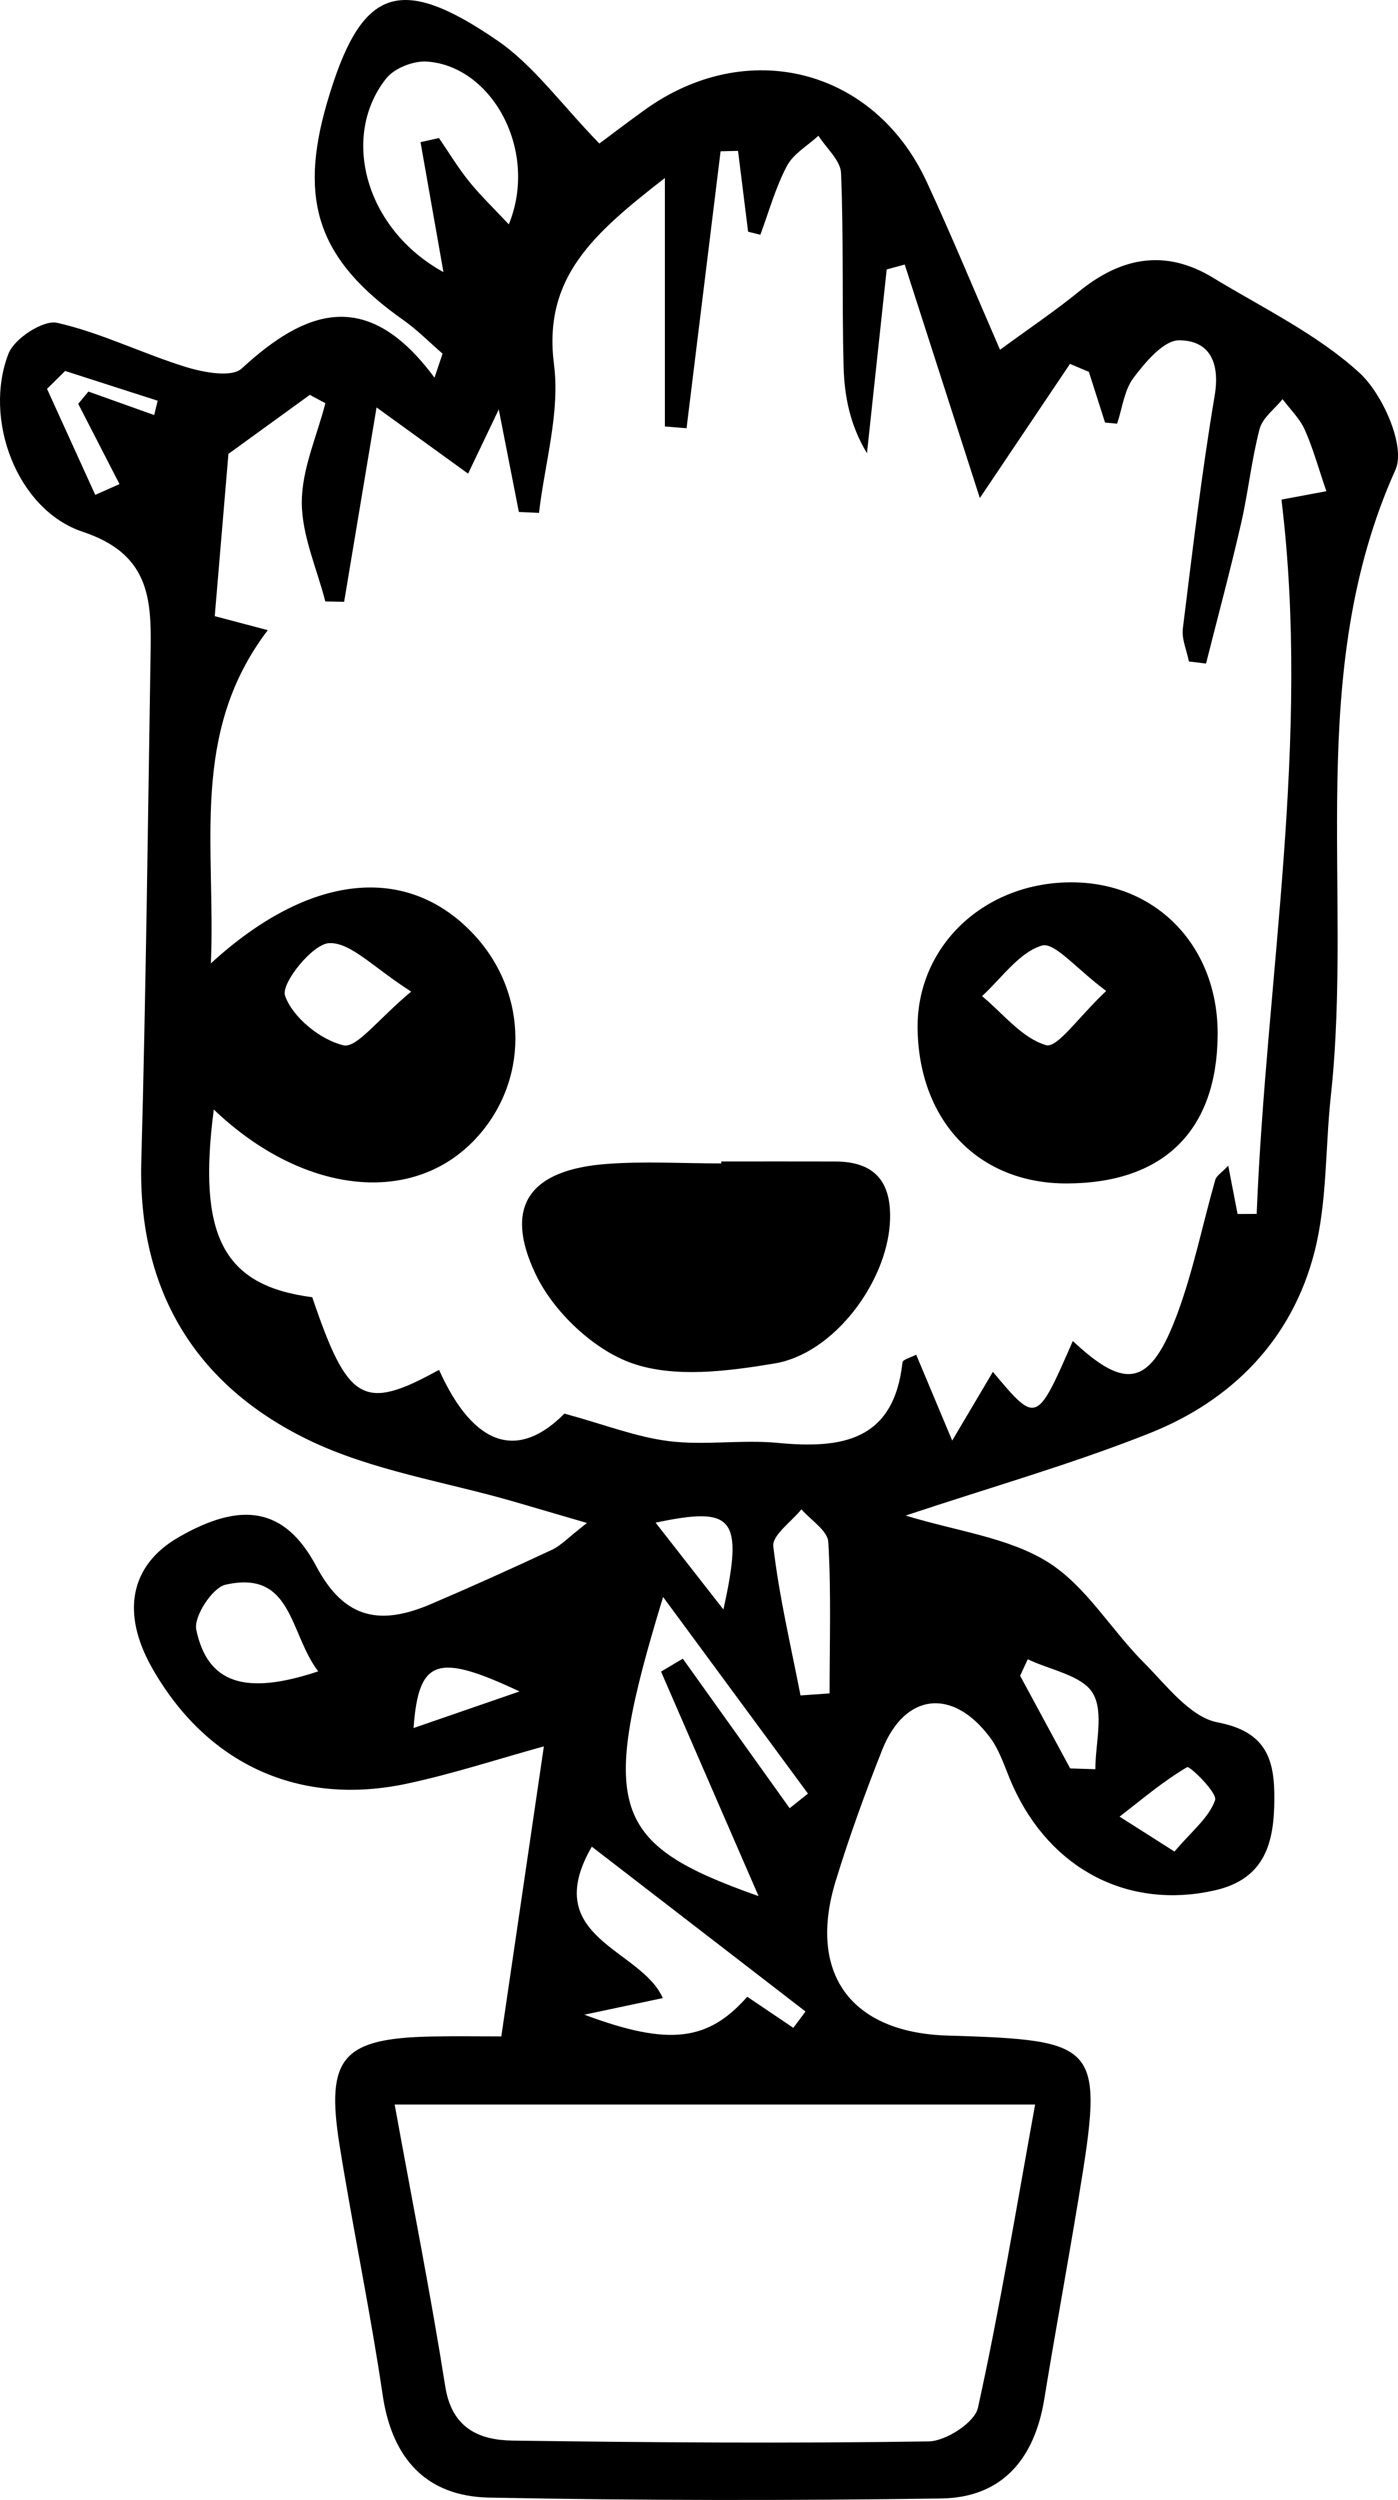 <?xml version="1.0" encoding="utf-8"?>
<!-- Generator: Adobe Illustrator 16.0.0, SVG Export Plug-In . SVG Version: 6.00 Build 0)  -->
<!DOCTYPE svg PUBLIC "-//W3C//DTD SVG 1.1//EN" "http://www.w3.org/Graphics/SVG/1.1/DTD/svg11.dtd">
<svg version="1.1" id="Layer_1" xmlns="http://www.w3.org/2000/svg" xmlns:xlink="http://www.w3.org/1999/xlink" x="0px" y="0px"
	 width="69.358px" height="123.983px" viewBox="0 0 69.358 123.983" enable-background="new 0 0 69.358 123.983"
	 xml:space="preserve">
<path fill-rule="evenodd" clip-rule="evenodd" d="M21.958,17.54c-0.645-0.557-1.249-1.174-1.941-1.662
	c-4.2-2.96-5.231-5.865-3.787-10.8c1.659-5.667,3.532-6.44,8.446-3.067c1.807,1.241,3.156,3.148,5.06,5.108
	c0.422-0.313,1.327-1.004,2.25-1.669C37.057,1.8,43.36,3.384,45.969,9.003c1.214,2.614,2.312,5.281,3.645,8.343
	c1.441-1.057,2.726-1.919,3.921-2.892c2.084-1.695,4.275-2.12,6.639-0.684c2.474,1.503,5.16,2.794,7.265,4.713
	c1.165,1.062,2.312,3.663,1.792,4.817c-4.522,10.056-2.086,20.739-3.207,31.074c-0.279,2.574-0.175,5.238-0.81,7.717
	c-1.108,4.327-4.072,7.354-8.172,8.985c-3.853,1.532-7.862,2.671-12.111,4.086c2.537,0.778,5.075,1.079,7.042,2.3
	c1.892,1.173,3.139,3.352,4.771,4.987c1.123,1.126,2.3,2.71,3.665,2.97c2.453,0.465,2.825,1.889,2.815,3.798
	c-0.011,2.105-0.42,3.96-2.958,4.534c-4.24,0.959-8.122-0.996-10.015-5.177c-0.369-0.814-0.618-1.723-1.144-2.421
	c-1.855-2.469-4.222-2.188-5.34,0.632c-0.846,2.133-1.63,4.298-2.304,6.492c-1.408,4.588,0.746,7.528,5.536,7.674
	c7.611,0.232,7.77,0.415,6.524,7.993c-0.55,3.352-1.168,6.691-1.715,10.043c-0.479,2.938-2.073,4.878-5.11,4.922
	c-7.477,0.107-14.957,0.103-22.433-0.044c-3.113-0.062-4.814-1.931-5.279-5.082c-0.612-4.149-1.478-8.261-2.141-12.404
	c-0.697-4.357,0.154-5.301,4.635-5.382c1.174-0.021,2.349-0.003,3.391-0.003c0.734-4.996,1.409-9.592,2.112-14.385
	c-2.228,0.614-4.469,1.35-6.763,1.843c-5.385,1.159-9.968-0.962-12.673-5.73c-1.555-2.742-1.084-5.094,1.294-6.473
	c3.105-1.8,5.284-1.525,6.854,1.434c1.432,2.701,3.267,2.902,5.688,1.868c2.019-0.863,4.02-1.767,6.01-2.695
	c0.426-0.198,0.767-0.578,1.727-1.326c-1.537-0.449-2.571-0.753-3.606-1.054c-3.433-0.995-7.084-1.541-10.25-3.083
	c-5.558-2.708-8.429-7.384-8.254-13.786c0.232-8.489,0.329-16.981,0.465-25.474c0.041-2.569-0.156-4.69-3.362-5.756
	c-3.299-1.097-4.953-5.625-3.688-8.847c0.293-0.746,1.725-1.674,2.407-1.521c2.189,0.494,4.249,1.534,6.408,2.197
	c0.87,0.268,2.258,0.524,2.751,0.07c3.168-2.915,6.229-4.059,9.565,0.454C21.691,18.333,21.825,17.937,21.958,17.54z M61.399,60.207
	c0.315-0.002,0.631-0.003,0.947-0.004c0.474-11.781,2.685-23.48,1.23-35.426c0.497-0.093,1.295-0.241,2.228-0.416
	c-0.407-1.185-0.668-2.153-1.075-3.056c-0.25-0.555-0.724-1.009-1.097-1.509c-0.393,0.488-0.993,0.922-1.139,1.474
	c-0.404,1.542-0.565,3.146-0.923,4.703c-0.533,2.322-1.153,4.625-1.736,6.936c-0.283-0.034-0.565-0.068-0.849-0.103
	c-0.108-0.546-0.365-1.111-0.301-1.636c0.478-3.855,0.935-7.717,1.578-11.547c0.277-1.648-0.255-2.743-1.767-2.746
	c-0.763-0.002-1.66,1.074-2.251,1.85c-0.468,0.614-0.562,1.513-0.821,2.285c-0.199-0.018-0.398-0.036-0.598-0.054
	c-0.269-0.839-0.536-1.678-0.804-2.517c-0.312-0.131-0.625-0.262-0.937-0.394c-1.599,2.378-3.197,4.757-4.472,6.653
	c-1.219-3.787-2.473-7.683-3.726-11.58c-0.299,0.081-0.596,0.162-0.895,0.243c-0.326,3.038-0.652,6.077-0.979,9.115
	c-0.855-1.419-1.121-2.856-1.159-4.3c-0.085-3.197,0.005-6.4-0.127-9.596c-0.026-0.63-0.73-1.233-1.122-1.849
	c-0.535,0.493-1.246,0.894-1.565,1.5c-0.564,1.071-0.891,2.267-1.316,3.41c-0.203-0.05-0.406-0.101-0.608-0.151
	c-0.166-1.337-0.332-2.673-0.499-4.01c-0.289,0.007-0.578,0.015-0.866,0.021c-0.562,4.579-1.125,9.157-1.688,13.735
	c-0.359-0.029-0.717-0.058-1.076-0.087c0-3.904,0-7.808,0-12.324c-3.528,2.751-6.057,4.92-5.5,9.258
	c0.305,2.379-0.461,4.896-0.745,7.351c-0.333-0.015-0.666-0.03-0.999-0.045c-0.327-1.669-0.655-3.339-0.997-5.084
	c-0.497,1.039-0.946,1.979-1.522,3.183c-1.679-1.214-3.077-2.226-4.541-3.284c-0.563,3.373-1.086,6.507-1.609,9.641
	c-0.311-0.006-0.622-0.012-0.933-0.018c-0.42-1.64-1.168-3.279-1.167-4.918c0-1.638,0.749-3.276,1.17-4.914
	c-0.257-0.138-0.514-0.276-0.771-0.415c-1.58,1.145-3.159,2.29-4.039,2.928c-0.271,3.208-0.479,5.67-0.679,8.047
	c0.976,0.258,1.688,0.446,2.631,0.695c-3.894,5.116-2.572,10.722-2.823,16.525c4.909-4.499,9.731-4.929,13.001-1.48
	c2.8,2.955,2.811,7.436,0.024,10.294c-3.158,3.238-8.541,2.584-12.88-1.565c-0.819,6.276,0.474,8.74,4.884,9.308
	c1.77,5.226,2.544,5.67,6.29,3.602c1.761,3.907,3.974,4.441,6.221,2.17c1.992,0.544,3.564,1.164,5.188,1.366
	c1.772,0.22,3.606-0.084,5.39,0.086c3.18,0.304,5.767-0.09,6.194-3.991c0.017-0.148,0.438-0.252,0.68-0.383
	c0.552,1.315,1.062,2.534,1.787,4.26c0.925-1.562,1.455-2.458,2.019-3.409c2.167,2.586,2.167,2.586,3.965-1.53
	c2.655,2.493,3.862,2.232,5.197-1.382c0.791-2.143,1.242-4.41,1.872-6.614c0.056-0.197,0.303-0.34,0.642-0.698
	C61.127,58.79,61.264,59.499,61.399,60.207z M51.355,104.372c-11.099,0-21.306,0-31.775,0c0.904,4.972,1.797,9.465,2.511,13.986
	c0.325,2.056,1.663,2.656,3.339,2.68c6.882,0.096,13.767,0.146,20.648,0.04c0.853-0.014,2.277-0.938,2.438-1.66
	C49.603,114.491,50.421,109.507,51.355,104.372z M32.898,79.2c-3.205,10.5-2.617,12.242,4.736,14.835
	c-1.68-3.866-3.259-7.5-4.838-11.134c0.36-0.214,0.72-0.428,1.08-0.641c1.767,2.472,3.533,4.943,5.3,7.416
	c0.303-0.241,0.606-0.482,0.909-0.724C37.827,85.889,35.569,82.824,32.898,79.2z M29.361,91.583
	c-2.629,4.548,2.459,5.056,3.521,7.51c-1.479,0.312-2.684,0.567-3.889,0.823c4.255,1.594,6.16,1.279,8.08-0.889
	c0.758,0.511,1.522,1.026,2.286,1.541c0.202-0.27,0.403-0.54,0.605-0.81C36.471,97.064,32.976,94.37,29.361,91.583z M22,13.494
	c-0.426-2.419-0.782-4.432-1.137-6.444c0.305-0.068,0.61-0.136,0.915-0.204c0.494,0.72,0.946,1.474,1.493,2.151
	c0.56,0.695,1.211,1.317,1.972,2.131c1.49-3.648-0.828-7.854-4.064-8.075c-0.664-0.045-1.61,0.326-2.014,0.833
	C16.888,6.743,18.102,11.355,22,13.494z M15.787,82.889c-1.445-1.894-1.263-5.052-4.601-4.297c-0.651,0.147-1.584,1.583-1.449,2.229
	C10.293,83.474,12.146,84.104,15.787,82.889z M20.4,49.177c-1.866-1.184-2.994-2.448-4.068-2.404
	c-0.826,0.034-2.401,2.001-2.191,2.604c0.374,1.076,1.744,2.187,2.894,2.463C17.697,52,18.746,50.55,20.4,49.177z M39.715,84.083
	c0.48-0.033,0.962-0.066,1.442-0.101c0-2.503,0.084-5.012-0.063-7.507c-0.033-0.565-0.868-1.084-1.334-1.623
	c-0.492,0.615-1.459,1.286-1.395,1.836C38.655,79.173,39.237,81.622,39.715,84.083z M53.095,87.703
	c0.416,0.013,0.832,0.026,1.248,0.039c0-1.28,0.436-2.82-0.126-3.768c-0.527-0.887-2.109-1.148-3.228-1.685
	c-0.126,0.272-0.252,0.546-0.378,0.818C51.439,84.64,52.268,86.172,53.095,87.703z M58.269,91.826
	c0.851-1.008,1.71-1.681,2.014-2.548c0.127-0.363-1.26-1.711-1.386-1.638c-1.188,0.697-2.251,1.605-3.352,2.454
	C56.279,90.561,57.014,91.027,58.269,91.826z M4.726,24.543c0.4-0.179,0.801-0.356,1.202-0.535c-0.683-1.327-1.365-2.654-2.047-3.98
	c0.168-0.203,0.337-0.407,0.505-0.609c1.088,0.389,2.176,0.777,3.264,1.166c0.057-0.237,0.114-0.475,0.172-0.712
	c-1.53-0.492-3.06-0.983-4.59-1.475c-0.3,0.295-0.599,0.591-0.899,0.887C3.13,21.036,3.928,22.79,4.726,24.543z M35.89,79.82
	c1.019-4.602,0.491-5.118-3.365-4.306C33.557,76.835,34.578,78.141,35.89,79.82z M20.518,85.7c1.766-0.61,3.299-1.14,5.257-1.815
	C21.693,81.968,20.767,82.255,20.518,85.7z"/>
<path fill-rule="evenodd" clip-rule="evenodd" d="M35.785,57.603c1.891,0,3.783-0.006,5.673,0.001
	c2.054,0.008,2.812,1.131,2.689,3.076c-0.188,2.952-2.786,6.449-5.711,6.938c-2.323,0.388-4.961,0.732-7.074-0.007
	c-1.907-0.667-3.888-2.543-4.777-4.395c-1.641-3.419-0.287-5.21,3.529-5.493c1.88-0.139,3.779-0.024,5.67-0.024
	C35.784,57.668,35.784,57.635,35.785,57.603z"/>
<path fill-rule="evenodd" clip-rule="evenodd" d="M52.936,58.692c-4.332,0.015-7.3-3.021-7.411-7.582
	c-0.103-4.165,3.312-7.408,7.738-7.351c4.183,0.054,7.186,3.238,7.148,7.58C60.371,56.077,57.729,58.676,52.936,58.692z
	 M54.88,49.146c-1.464-1.085-2.565-2.443-3.194-2.251c-1.138,0.348-1.992,1.62-2.965,2.506c1.044,0.864,1.983,2.087,3.178,2.432
	C52.453,51.993,53.5,50.444,54.88,49.146z"/>
</svg>
